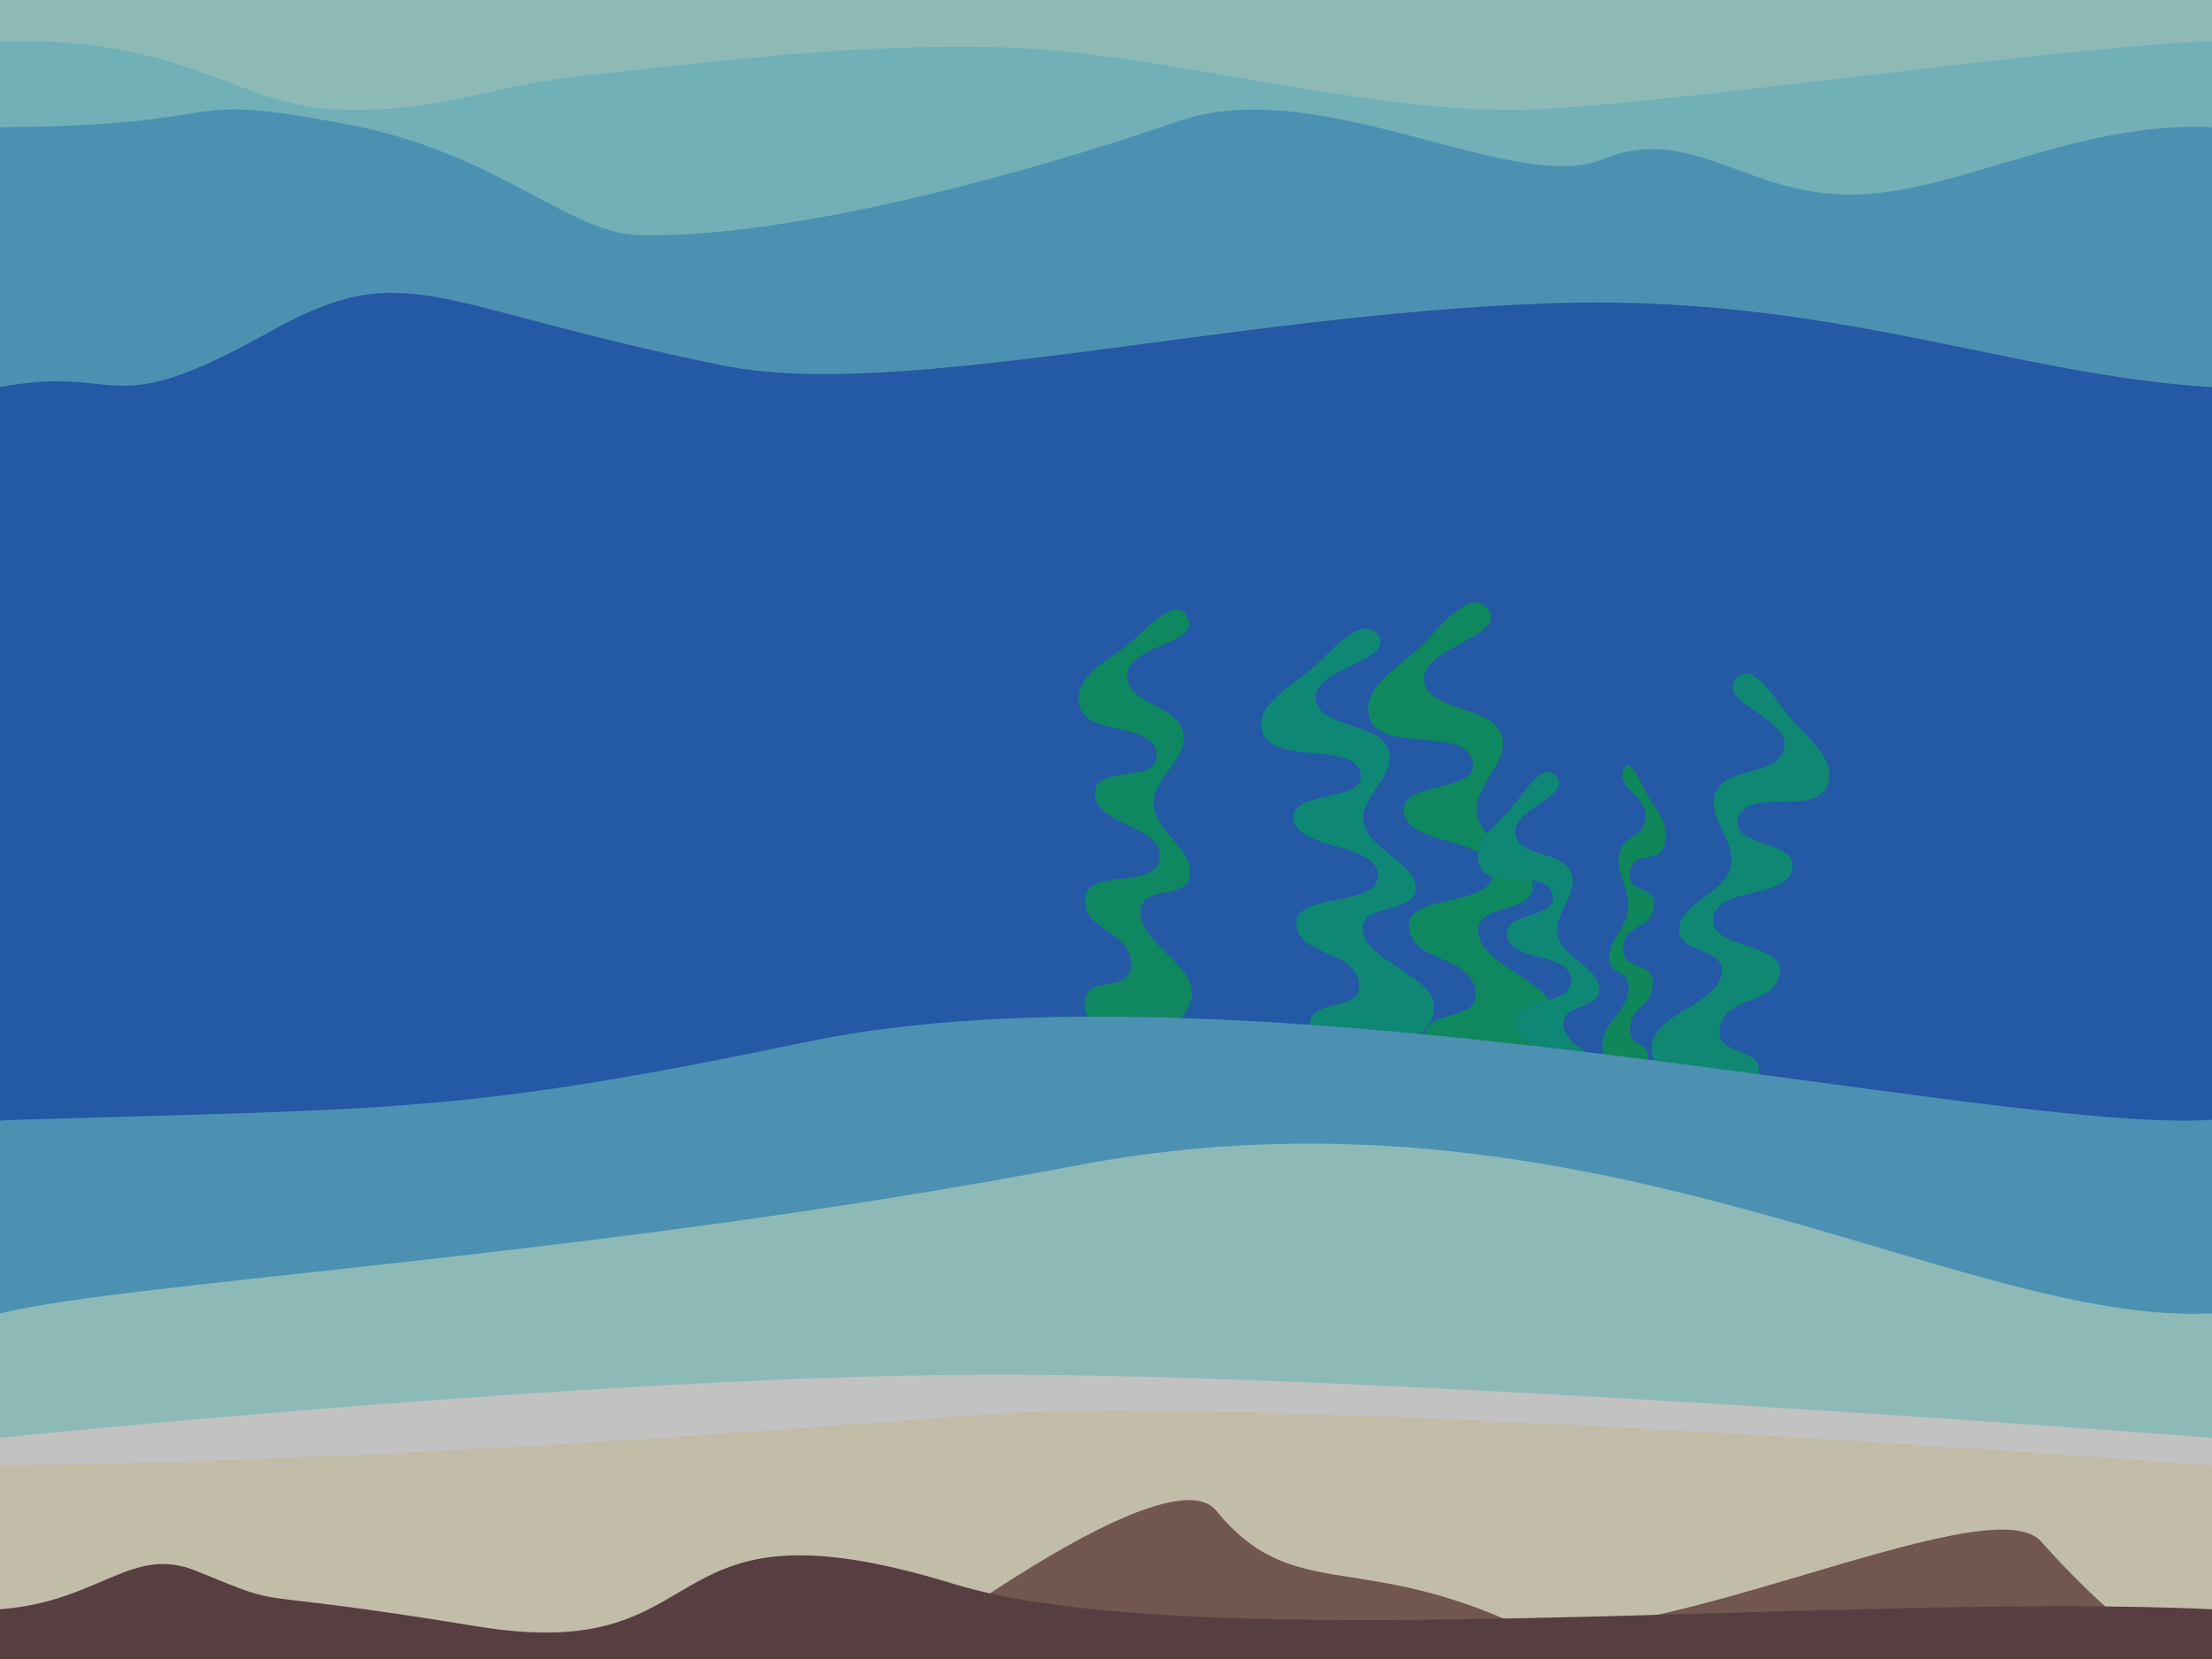 <?xml version="1.0" encoding="UTF-8" standalone="no"?>
<!-- Uploaded to: SVG Repo, www.svgrepo.com, Generator: SVG Repo Mixer Tools -->

<svg
   width="800"
   height="600"
   viewBox="0 0 1024 768"
   class="icon"
   version="1.1"
   id="svg33"
   sodipodi:docname="sea.svg"
   inkscape:version="1.4 (e7c3feb1, 2024-10-09)"
   xmlns:inkscape="http://www.inkscape.org/namespaces/inkscape"
   xmlns:sodipodi="http://sodipodi.sourceforge.net/DTD/sodipodi-0.dtd"
   xmlns="http://www.w3.org/2000/svg"
   xmlns:svg="http://www.w3.org/2000/svg">
  <rect x="0" y="0" width="1024" height="768" fill="#333333" stroke="none"/>
  <defs
     id="defs33" />
  <sodipodi:namedview
     id="namedview33"
     pagecolor="#ffffff"
     bordercolor="#000000"
     borderopacity="0.25"
     inkscape:showpageshadow="2"
     inkscape:pageopacity="0.0"
     inkscape:pagecheckerboard="0"
     inkscape:deskcolor="#d1d1d1"
     inkscape:zoom="0.74953319"
     inkscape:cx="415.59201"
     inkscape:cy="520.32386"
     inkscape:window-width="1280"
     inkscape:window-height="1387"
     inkscape:window-x="2792"
     inkscape:window-y="25"
     inkscape:window-maximized="0"
     inkscape:current-layer="svg33" />
  <g
     id="g34"
     style="opacity:0.7">
    <rect
       style="fill:#b3f4ef;fill-opacity:1;stroke-width:1.28"
       id="rect33"
       width="1282.505"
       height="124.664"
       x="-83.679"
       y="-11.954" />
    <path
       d="M 1038.609,71.326 C 1042.78,55.121 1129.136,16.59 1024,19.2 957.706,20.846 764.04,49.774 703.384,50.864 630.321,52.176 536.029,23.871 464.283,21.928 392.537,19.984 325.812,29.233 274.913,34.496 224.013,39.759 207.928,51.675 158.819,50.833 109.709,49.991 87.776,16.492 0,19.2 -87.776,21.908 -15.266,389.698 -15.266,389.698 152.788,390.72 917.595,404.233 1084.864,432.778 1106.256,292.013 1014.046,166.759 1038.609,71.326 Z"
       fill="#57b9e7"
       id="path7"
       sodipodi:nodetypes="ssszzzzccs"
       style="fill:#8be5ee;fill-opacity:1" />
    <path
       d="M 1.708,58.88 C 114.674,58.027 76.958,41.698 160.886,57.567 c 69.848,13.207 102.31,50.739 135.497,51.335 73.063,1.312 184.432,-30.408 249.347,-52.844 64.915,-22.436 155.548,34.629 196.201,17.692 40.653,-16.937 66.984,17.179 116.094,16.337 C 907.134,89.245 960.132,56.172 1024,58.88 c 63.868,2.708 8.109,370.072 8.109,370.072 C 864.056,429.974 99.249,443.486 -68.021,472.032 -89.412,331.266 -96.833,59.624 1.708,58.88 Z"
       fill="#57b9e7"
       id="path7-7"
       sodipodi:nodetypes="ssszzzzccs" />
    <path
       d="m 0,179.2 c 57.88,-10.764 47.879,17.445 124.022,-25.154 64.725,-36.212 73.403,-12.718 210.637,15.15 81.332,16.516 231.434,-23.147 380.833,-28.727 C 846.736,135.567 930.28,173.705 1024,179.2 c 118.316,6.938 19.061,351.642 19.061,351.642 C 875.008,531.967 110.201,546.838 -57.069,578.256 -78.46,423.329 -124.009,202.263 0,179.2 Z"
       fill="#57b9e7"
       id="path7-7-2"
       sodipodi:nodetypes="sssssccs"
       style="fill:#1e6ad5;fill-opacity:1;stroke-width:1.049" />
    <path
       style="fill:#00ab91;fill-opacity:1;stroke:none;stroke-width:7.786;stroke-linecap:round;stroke-linejoin:round;stroke-dasharray:none;stroke-opacity:1;paint-order:markers fill stroke"
       d="m 606.567,476.185 c -2.614,-15.379 25.225,-6.361 22.479,-21.728 -2.592,-14.501 -27.235,-11.767 -28.866,-26.327 -1.723,-15.377 38.272,-7.726 37.712,-23.09 -0.553,-15.194 -38.414,-11.362 -39.093,-26.562 -0.573,-12.828 32.941,-7.003 31.107,-19.82 -2.304,-16.101 -40.687,-4.117 -45.485,-19.864 -3.742,-12.284 12.842,-20.865 22.053,-28.582 8.98,-7.525 23.472,-26.432 31.32,-16.393 9.305,11.902 -31.002,15.632 -28.764,30.14 2.023,13.12 29.182,10.35 33.767,23.018 4.29,11.853 -13.761,21.712 -11.508,33.957 2.323,12.622 25.539,18.922 24.072,31.351 -1.191,10.091 -23.619,6.4 -24.502,16.549 -1.393,16.002 34.507,22.414 33.02,38.4 -1.248,13.415 -19.222,21.037 -32.705,21.494 -8.847,0.3 -23.092,-3.632 -24.607,-12.541 z"
       id="path34"
       sodipodi:nodetypes="csssssssssssssscc" />
    <path
       style="fill:#00ab72;fill-opacity:1;stroke:none;stroke-width:8.32;stroke-linecap:round;stroke-linejoin:round;stroke-dasharray:none;stroke-opacity:1;paint-order:markers fill stroke"
       d="m 659.932,482.183 c -3.042,-16.786 26.166,-7.46 22.985,-24.23 -3.001,-15.824 -28.635,-12.347 -30.637,-28.255 -2.114,-16.801 39.738,-9.21 38.837,-26.02 -0.891,-16.624 -40.281,-11.683 -41.302,-28.311 -0.862,-14.033 34.196,-8.315 32.019,-22.31 -2.735,-17.582 -42.501,-3.707 -47.828,-20.852 -4.155,-13.375 12.957,-23.095 22.4,-31.725 9.206,-8.414 23.923,-29.399 32.312,-18.562 9.946,12.848 -31.996,17.723 -29.364,33.562 2.38,14.324 30.635,10.757 35.677,24.535 4.717,12.892 -13.897,24.04 -11.295,37.402 2.682,13.773 27.015,20.213 25.742,33.849 -1.033,11.071 -24.49,7.471 -25.202,18.599 -1.122,17.546 36.435,23.86 35.216,41.39 -1.024,14.711 -19.604,23.408 -33.651,24.174 -9.217,0.503 -24.148,-3.522 -25.911,-13.246 z"
       id="path34-4"
       sodipodi:nodetypes="csssssssssssssscc" />
    <path
       style="fill:#00ab91;fill-opacity:1;stroke:none;stroke-width:6.083;stroke-linecap:round;stroke-linejoin:round;stroke-dasharray:none;stroke-opacity:1;paint-order:markers fill stroke"
       d="m 709.125,514.749 c -2.822,-12.819 17.793,-6.675 14.876,-19.477 -2.753,-12.08 -20.347,-8.491 -22.412,-20.671 -2.18,-12.864 27.113,-8.506 25.773,-21.42 -1.326,-12.771 -28.381,-7.566 -29.797,-20.335 -1.195,-10.776 23.315,-7.619 21.212,-18.32 -2.643,-13.443 -29.577,-1.344 -33.996,-14.359 -3.447,-10.153 7.983,-18.246 14.151,-25.229 6.013,-6.807 15.305,-23.491 21.574,-15.444 7.433,9.541 -21.391,14.786 -18.893,26.891 2.259,10.947 21.664,7.195 25.742,17.627 3.815,9.761 -8.594,19.008 -6.223,29.206 2.444,10.512 19.562,14.607 19.263,25.153 -0.243,8.563 -16.633,6.624 -16.651,15.22 -0.028,13.553 26.238,17.08 26.142,30.624 -0.081,11.365 -12.571,18.724 -22.261,19.813 -6.359,0.715 -16.865,-1.854 -18.5,-9.28 z"
       id="path34-7"
       sodipodi:nodetypes="csssssssssssssscc" />
    <path
       style="fill:#00ab6c;fill-opacity:1;stroke:none;stroke-width:4.052;stroke-linecap:round;stroke-linejoin:round;stroke-dasharray:none;stroke-opacity:1;paint-order:markers fill stroke"
       d="m 762.818,491.428 c 0.955,-11.396 -9.218,-4.714 -8.215,-16.101 0.947,-10.745 9.953,-8.719 10.549,-19.508 0.63,-11.394 -13.986,-5.724 -13.781,-17.11 0.202,-11.259 14.038,-8.419 14.286,-19.682 0.209,-9.506 -12.038,-5.189 -11.368,-14.686 0.842,-11.931 14.869,-3.051 16.622,-14.719 1.368,-9.102 -4.693,-15.46 -8.059,-21.179 -3.282,-5.576 -8.577,-19.586 -11.445,-12.147 -3.4,8.82 11.329,11.583 10.512,22.333 -0.739,9.722 -10.664,7.669 -12.34,17.056 -1.568,8.783 5.029,16.088 4.205,25.162 -0.849,9.353 -9.333,14.021 -8.797,23.23 0.435,7.477 8.631,4.743 8.954,12.263 0.509,11.857 -12.61,16.609 -12.067,28.454 0.456,9.94 7.024,15.588 11.952,15.927 3.233,0.222 8.439,-2.691 8.992,-9.293 z"
       id="path34-1"
       sodipodi:nodetypes="csssssssssssssscc" />
    <path
       style="fill:#00ab75;fill-opacity:1;stroke:none;stroke-width:7.212;stroke-linecap:round;stroke-linejoin:round;stroke-dasharray:none;stroke-opacity:1;paint-order:markers fill stroke"
       d="m 502.076,465.285 c -0.415,-15.665 22.056,-3.892 21.528,-19.558 -0.499,-14.783 -21.639,-14.468 -21.32,-29.216 0.337,-15.575 33.239,-3.975 34.558,-19.424 1.305,-15.277 -31.133,-15.162 -29.933,-30.457 1.012,-12.908 28.651,-3.776 28.596,-16.797 -0.069,-16.358 -33.899,-8.127 -36.116,-24.375 -1.729,-12.675 13.285,-19.64 21.968,-26.466 8.465,-6.655 22.915,-24.172 28.376,-13.342 6.474,12.84 -28.018,12.612 -27.82,27.366 0.179,13.344 23.45,13.24 25.847,26.382 2.243,12.297 -14.16,20.399 -13.684,32.889 0.49,12.874 19.372,21.47 16.683,33.777 -2.183,9.993 -20.703,4.089 -22.633,14.17 -3.043,15.895 26.542,25.851 23.421,41.72 -2.619,13.317 -18.695,19.185 -30.141,18.317 -7.511,-0.57 -19.088,-5.91 -19.328,-14.985 z"
       id="path34-18"
       sodipodi:nodetypes="csssssssssssssscc" />
    <path
       style="fill:#00ab8e;fill-opacity:1;stroke:none;stroke-width:7.294;stroke-linecap:round;stroke-linejoin:round;stroke-dasharray:none;stroke-opacity:1;paint-order:markers fill stroke"
       d="m 813.939,498.348 c 3.713,-15.1 -21.448,-8.39 -17.62,-23.467 3.612,-14.227 24.888,-9.496 27.666,-23.86 2.935,-15.17 -32.719,-10.812 -30.803,-26.065 1.895,-15.084 34.617,-8.181 36.623,-23.26 1.692,-12.726 -28.129,-9.659 -25.336,-22.27 3.509,-15.843 35.93,-0.782 41.585,-16.07 4.411,-11.926 -9.281,-21.821 -16.612,-30.257 -7.147,-8.224 -18.051,-28.231 -25.84,-18.875 -9.235,11.092 25.633,18.092 22.33,32.355 -2.987,12.899 -26.457,7.926 -31.64,20.165 -4.85,11.452 10.005,22.74 6.899,34.749 -3.202,12.378 -24.071,16.758 -23.945,29.252 0.103,10.145 20.041,8.298 19.869,18.475 -0.27,16.046 -32.23,19.504 -32.417,35.542 -0.157,13.458 14.839,22.513 26.577,24.068 7.702,1.02 20.513,-1.733 22.663,-10.481 z"
       id="path34-5"
       sodipodi:nodetypes="csssssssssssssscc"
       inkscape:transform-center-x="-3.2120764"
       inkscape:transform-center-y="3.4507406" />
    <path
       d="M 1024,518.4 C 922.293,525.075 573.651,440.594 374.01,482.208 214.19,515.522 184.344,513.077 7.352,518.4 -196.995,524.546 -7.352,822.391 -7.352,822.391 160.701,823.363 918.157,836.215 1085.426,863.367 1106.818,729.477 1124.101,511.831 1024,518.4 Z"
       fill="#57b9e7"
       id="path7-7-9"
       sodipodi:nodetypes="sssccs"
       style="stroke-width:0.975" />
    <path
       d="M 1024,608 C 907.148,614.065 733.997,494.751 498.759,539.464 274.779,582.037 60.601,593.182 0,608 c -60.601,14.818 -39.152,60.391 -39.152,60.391 0,0 -44.21,105.567 88.959,154.473 36.931,1.322 410.19,-10.838 448.951,-10.838 124.284,0 404.463,-10.815 503.751,-23.125 C 1094.441,742.753 1140.852,601.935 1024,608 Z"
       fill="#b3f4ef"
       id="path8"
       style="stroke-width:1.175"
       sodipodi:nodetypes="zszccscz" />
    <path
       d="m 1024,665.6 c 0,0 -390.44,-30.113 -569.744,-29.259 C 274.952,637.195 0,665.6 0,665.6 L -34.469,729.336 1057.381,720.797 C 1079.715,705.941 1183.978,654.628 1024,665.6 Z"
       fill="#ffffff"
       id="path9"
       style="stroke-width:1.293"
       sodipodi:nodetypes="czcccc" />
    <path
       d="m 1024,678.4 c 0,0 -437.229,-33.477 -569.781,-23.513 C 321.668,664.85 178.117,675.869 0,678.4 c 0,0 -42.822,120.262 -12.305,180.749 11.74,23.269 20.2,39.38 21.119,39.38 2.141,0 599.213,-35.088 894.137,-15.234 38.645,-3.345 86.615,13.487 122.783,9.375 C 1118.169,873.584 1162.701,682.435 1024,678.4 Z"
       fill="#fff8db"
       id="path10"
       style="stroke-width:1.915"
       sodipodi:nodetypes="czcssccc" />
    <path
       d="m 1097.822,819.599 c -70.002,-32 -111.514,-59.397 -152.998,-106.063 -24.467,-27.526 -194.52,59.509 -247.48,36.309 -70.002,-30.666 -100.27,-8.688 -134.321,-50.522 -43.751,-53.75 -505.371,356.016 -322.179,276.735 103.232,-68.581 -439.054,187.364 1000.768,63.311 118.227,-10.186 103.59,14.792 262.923,-64.814 l -278.291,-63.186 c -69.79,-15.846 -86.952,-72.813 -128.422,-91.771 z"
       fill="#8c665b"
       id="path20"
       sodipodi:nodetypes="cccccscsc"
       style="stroke-width:1.329" />
    <path
       d="m -175.902,759.254 c -75.267,-57.338 -225.411,-239.711 -333.728,-243.113 172.074,208.382 193.432,354.613 803.231,354.613 266.56,0 1009.023,-23.939 1218.791,-73.913 -67.946,-3.732 -144.195,-11.633 -277.279,9.886 C 1167.56,817.65 1089.39,725.448 1024,744.96 c -172.907,-8 -470.496,22.724 -582.72,-11.776 -143.919,-44.242 -104.818,38.693 -220.53,19.691 -115.712,-19 -83.423,-6.688 -129.835,-25.626 C 60.771,714.952 46.156,741.573 0,744.96 c -56.701,4.161 -110.373,64.216 -175.902,14.294 z"
       fill="#674447"
       id="path33"
       sodipodi:nodetypes="ccscsccccsc"
       style="stroke-width:1.629" />
  </g>
</svg>
